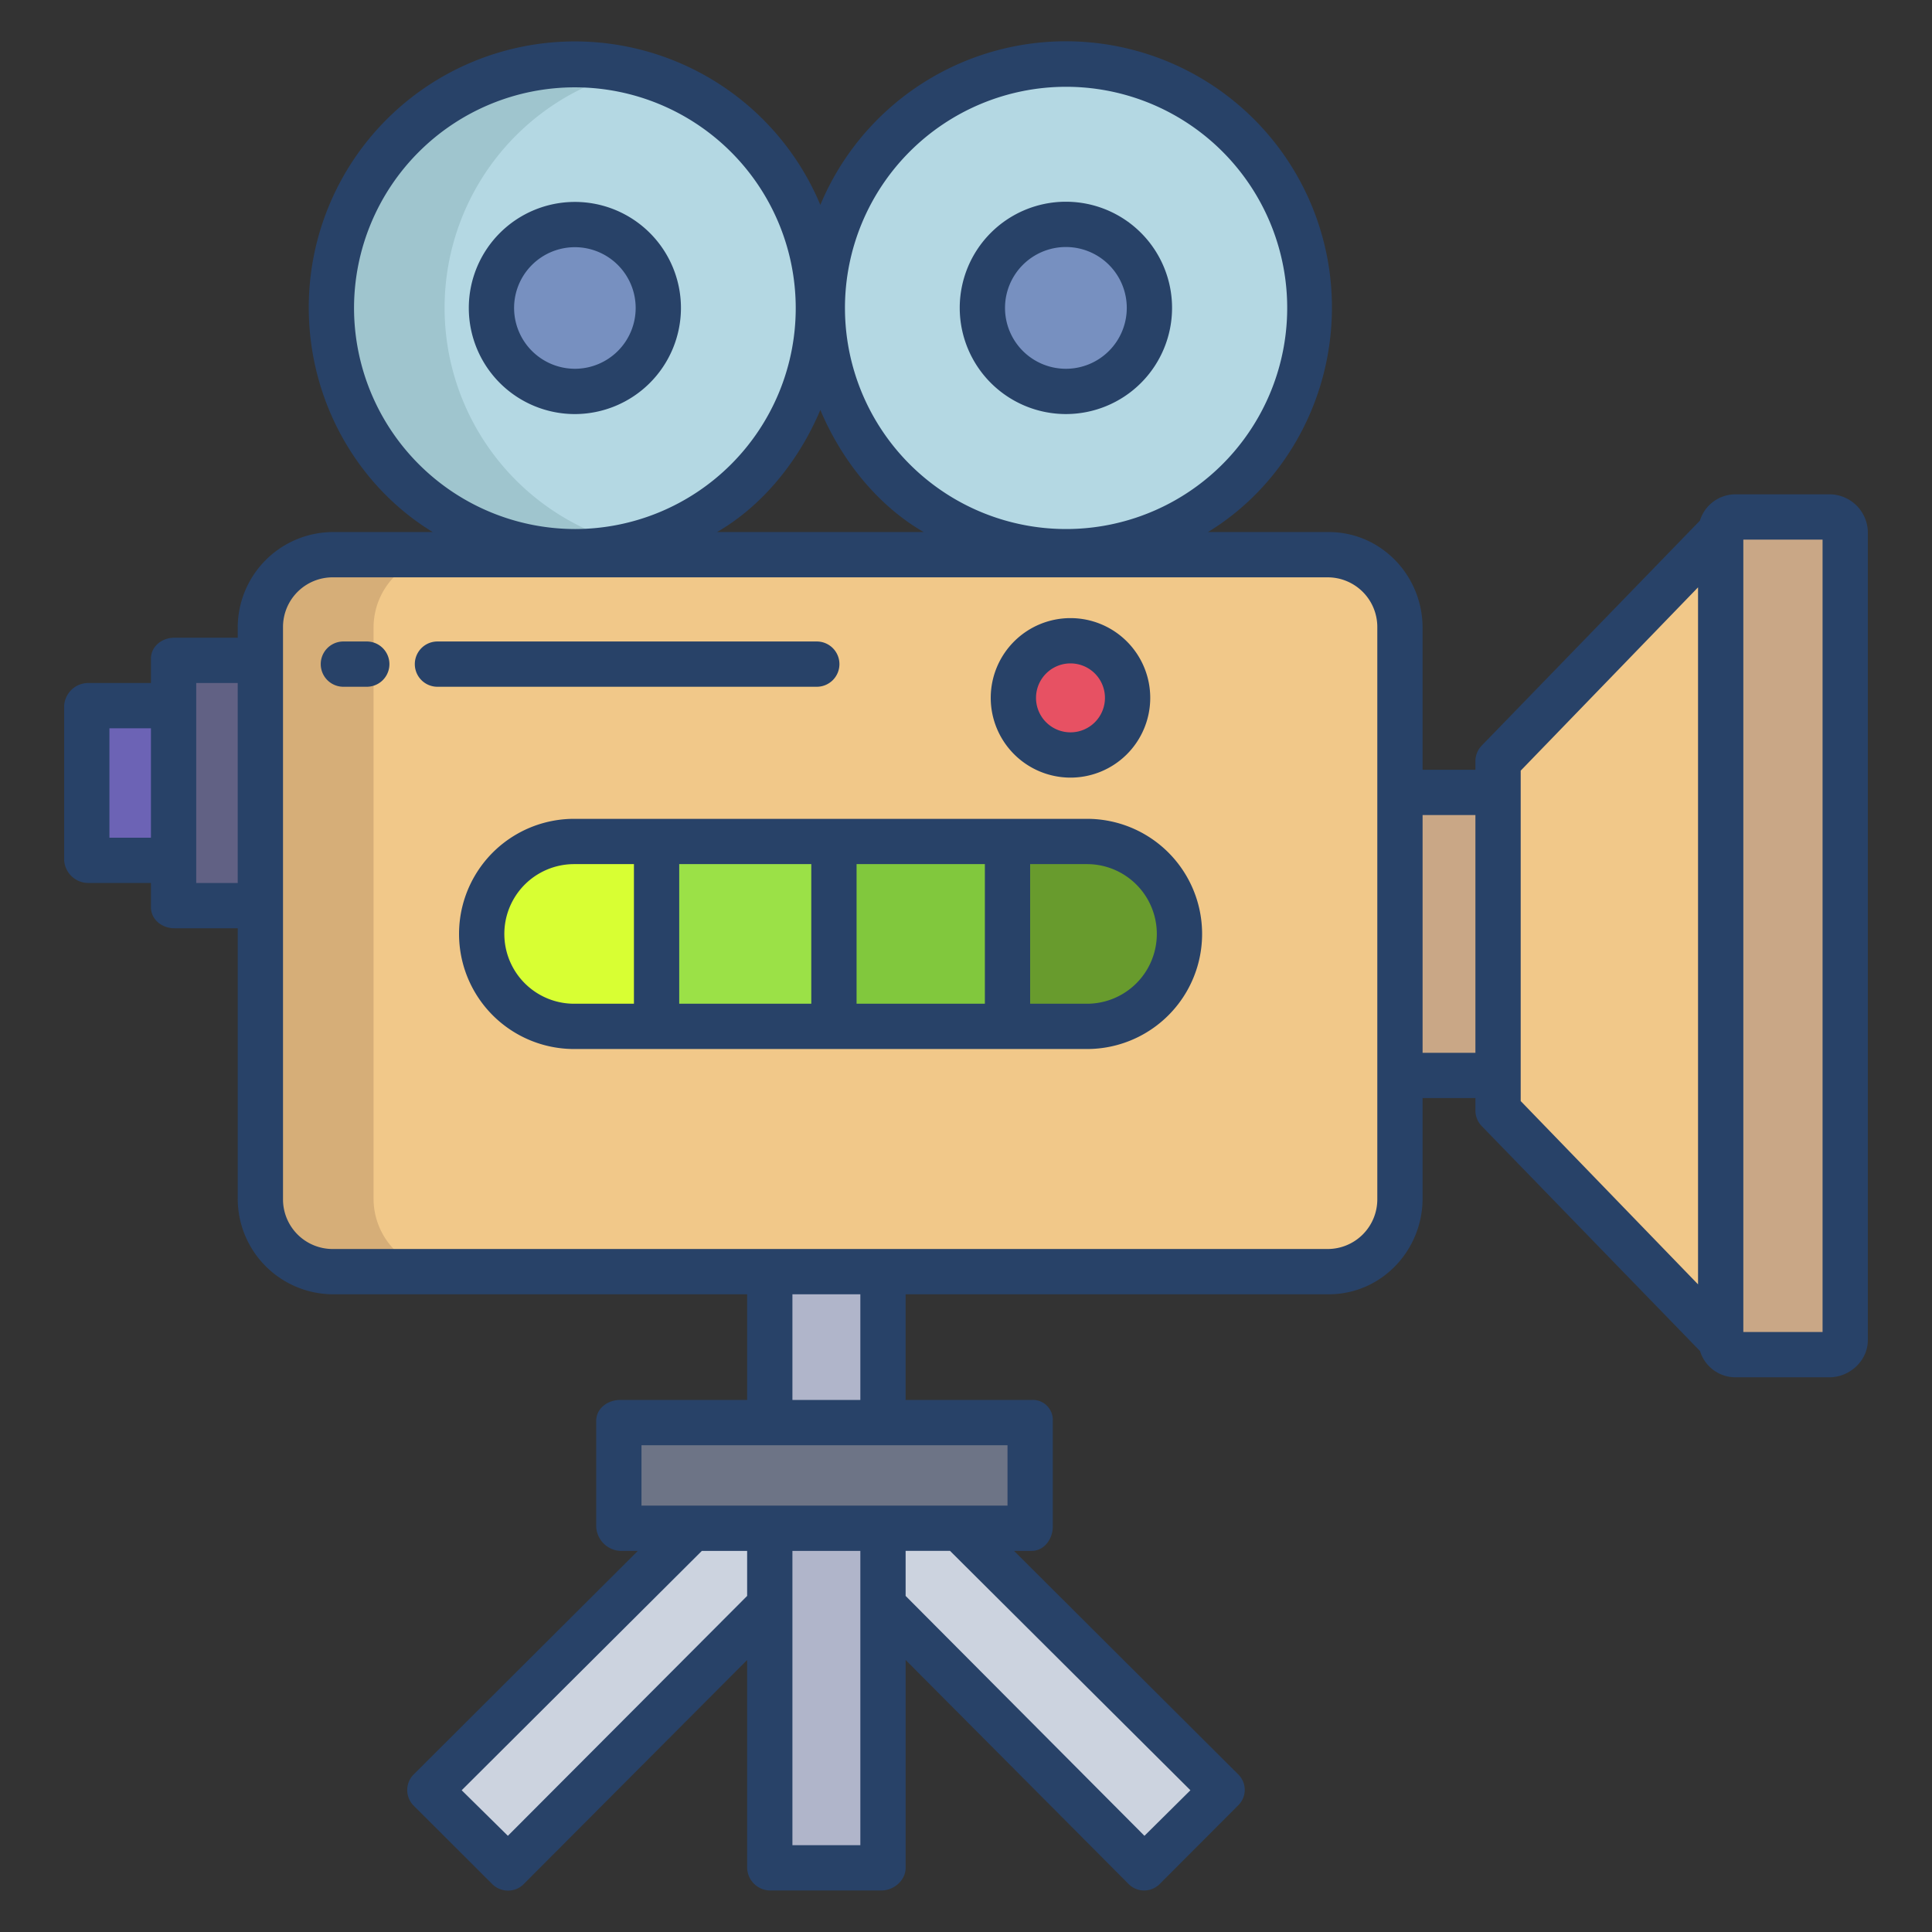 <svg id="Layer_1" height="512" viewBox="0 0 512 512" width="512" xmlns="http://www.w3.org/2000/svg" data-name="Layer 1"><rect x="0" y="0" width="512" height="512" fill="#333333" stroke="none"/><path d="m488.62 140.86v214.3a3.824 3.824 0 0 1 -3.83 3.83h-24.89a3.83 3.83 0 0 1 -3.83-3.83v-214.3a3.839 3.839 0 0 1 3.83-3.84h24.89a3.832 3.832 0 0 1 3.83 3.84z" fill="#c9a786"/><path d="m397 201.79v92.43l59 60.94v-214.3z" fill="#f1c889"/><path d="m371.29 210.47h25.62v74.07h-25.62z" fill="#c9a786"/><path d="m352.13 147h-264.04a19.3 19.3 0 0 0 -19.09 19.39v151.41a19.325 19.325 0 0 0 19.305 19.2h263.825c10.58 0 18.87-8.83 18.87-19.41v-150.97c0-10.58-8.29-19.62-18.87-19.62z" fill="#f1c889"/><path d="m282.45 17a64.6 64.6 0 1 1 -64.53 64.6 64.563 64.563 0 0 1 64.53-64.6z" fill="#b4d8e3"/><path d="m254.26 404.54 69.59 69.67-20.77 20.79-69.51-69.58v-20.88z" fill="#ccd3df"/><path d="m204 337h30v158h-30z" fill="#b0b5ca"/><path d="m152.35 17a64.6 64.6 0 1 1 -64.53 64.6 64.563 64.563 0 0 1 64.53-64.6z" fill="#b4d8e3"/><path d="m204.2 404.54v20.88l-69.51 69.58-20.77-20.79 69.59-69.67z" fill="#ccd3df"/><path d="m68.75 175h-22.75v65h22.75.25v-65z" fill="#616184"/><path d="m23.38 187.08h22.85v40.82h-22.85z" fill="#6c63b5"/><path d="m282.45 59.46a22.135 22.135 0 1 1 -22.11 22.14 22.124 22.124 0 0 1 22.11-22.14z" fill="#7790c0"/><path d="m152.35 59.46a22.135 22.135 0 1 1 -22.11 22.14 22.124 22.124 0 0 1 22.11-22.14z" fill="#7790c0"/><path d="m312.66 247.73v.02a24.591 24.591 0 0 1 -24.59 24.59h-20.59v-49.2h20.59a24.591 24.591 0 0 1 24.59 24.59z" fill="#689b2d"/><path d="m283.67 169.81a15.135 15.135 0 1 1 -15.12 15.13 15.123 15.123 0 0 1 15.12-15.13z" fill="#e75163"/><path d="m220.84 223.14h46.64v49.2h-46.64z" fill="#81c83d"/><path d="m174.2 223.14h46.64v49.2h-46.64z" fill="#9be147"/><path d="m174.2 223.14v49.2h-22.05a24.591 24.591 0 0 1 -24.59-24.59v-.02a24.591 24.591 0 0 1 24.59-24.59z" fill="#d8ff33"/><path d="m164 377h109v28h-109z" fill="#6d7486"/><path d="m99 317.8v-151.41a19.3 19.3 0 0 1 19.09-19.39h-30a19.3 19.3 0 0 0 -19.09 19.39v151.41a19.325 19.325 0 0 0 19.305 19.2h30a19.325 19.325 0 0 1 -19.305-19.2z" fill="#d6ae78"/><path d="m152.35 146.19a64.586 64.586 0 0 0 15-1.773 64.606 64.606 0 0 1 0-125.644 64.585 64.585 0 1 0 -15 127.417z" fill="#9fc5ce"/><g fill="#284268"><path d="m283.672 206.077a21.135 21.135 0 1 0 -21.117-21.135 21.151 21.151 0 0 0 21.117 21.135zm0-30.269a9.135 9.135 0 1 1 -9.117 9.134 9.137 9.137 0 0 1 9.117-9.134z"/><path d="m288.069 217h-135.916a30.5 30.5 0 1 0 0 61h135.916a30.5 30.5 0 1 0 0-61zm-120.069 49h-15.847a18.5 18.5 0 1 1 0-37h15.847zm47 0h-35v-37h35zm46 0h-34v-37h34zm27.069 0h-15.069v-37h15.069a18.5 18.5 0 1 1 0 37z"/><path d="m180.459 81.6a28.11 28.11 0 1 0 -28.109 28.133 28.153 28.153 0 0 0 28.109-28.133zm-44.22 0a16.11 16.11 0 1 1 16.111 16.129 16.141 16.141 0 0 1 -16.111-16.129z"/><path d="m282.449 109.729a28.134 28.134 0 1 0 -28.11-28.129 28.153 28.153 0 0 0 28.11 28.129zm0-44.267a16.134 16.134 0 1 1 -16.11 16.138 16.141 16.141 0 0 1 16.11-16.138z"/><path d="m97.2 170h-6.2a6 6 0 0 0 0 12h6.2a6 6 0 1 0 0-12z"/><path d="m222.457 176a6 6 0 0 0 -6-6h-100.527a6 6 0 0 0 0 12h100.527a6 6 0 0 0 6-6z"/><path d="m484.794 131h-24.894a9.856 9.856 0 0 0 -9.4 6.967l-57.85 59.641a5.977 5.977 0 0 0 -1.65 4.186v2.206h-14v-37.61c0-13.871-10.993-25.39-24.865-25.39h-32.016c19.727-12 32.857-34.454 32.857-59.521a70.506 70.506 0 0 0 -135.576-27.179 70.516 70.516 0 0 0 -135.577 27.172c0 25.067 13.131 47.528 32.857 59.528h-26.592a25.327 25.327 0 0 0 -25.088 25.39v2.61h-16.772c-3.314 0-6.228 2.281-6.228 5.594v6.406h-16.623a6.4 6.4 0 0 0 -6.377 6.076v40.824a6.418 6.418 0 0 0 6.377 6.1h16.623v6.383c0 3.317 2.914 5.617 6.228 5.617h16.772v71.59a25.344 25.344 0 0 0 25.088 25.41h109.912v28h-33.639c-3.313 0-6.361 2.233-6.361 5.546v28a6.722 6.722 0 0 0 6.361 6.454h4.673l-59.359 59.2a5.863 5.863 0 0 0 0 8.366l20.769 20.734a5.973 5.973 0 0 0 4.245 1.731 5.788 5.788 0 0 0 4.147-1.774l59.164-59.342v55.085a6.171 6.171 0 0 0 6.2 6h29.373c3.314 0 6.431-2.687 6.431-6v-55.085l59.045 59.325a5.754 5.754 0 0 0 4.138 1.76 5.876 5.876 0 0 0 4.191-1.76l20.744-20.792a5.728 5.728 0 0 0 -.014-8.252l-59.377-59.196h4.669c3.314 0 5.6-3.142 5.6-6.456v-28a5.294 5.294 0 0 0 -5.6-5.544h-33.4v-28h112.135c13.872 0 24.865-11.539 24.865-25.41v-26.59h14v3.224a5.962 5.962 0 0 0 1.65 4.179l57.877 59.639a9.822 9.822 0 0 0 9.373 6.958h24.891c5.42 0 10.206-4.417 10.206-9.84v-214.3a10.192 10.192 0 0 0 -10.203-9.86zm-444.794 91h-11v-29h11zm23 12h-11v-53h11zm219.449-211a58.6 58.6 0 1 1 -58.526 58.6 58.628 58.628 0 0 1 58.526-58.6zm-37.669 118h-54.761c12.125-7 21.76-18.987 27.38-32.373 5.621 13.386 15.256 25.373 27.381 32.373zm-150.957-59.4a58.527 58.527 0 1 1 58.527 58.6 58.628 58.628 0 0 1 -58.527-58.6zm104.177 341.336-63.409 63.574-12.239-12.074 63.648-63.436h12zm30 66.064h-18v-78h18zm87.473-14.564-12.182 12.074-63.291-63.574v-11.936h11.77zm-48.473-91.436v16h-97v-16zm-57-12v-28h18v28zm155-53.157a13.158 13.158 0 0 1 -13.157 13.157h-263.686a13.158 13.158 0 0 1 -13.157-13.157v-151.686a13.158 13.158 0 0 1 13.157-13.157h263.686a13.158 13.158 0 0 1 13.157 13.157zm26-38.843h-14v-63h14zm59 61.367-47-48.577v-87.562l47-48.577zm33 12.633h-21v-210h21z"/></g></svg>